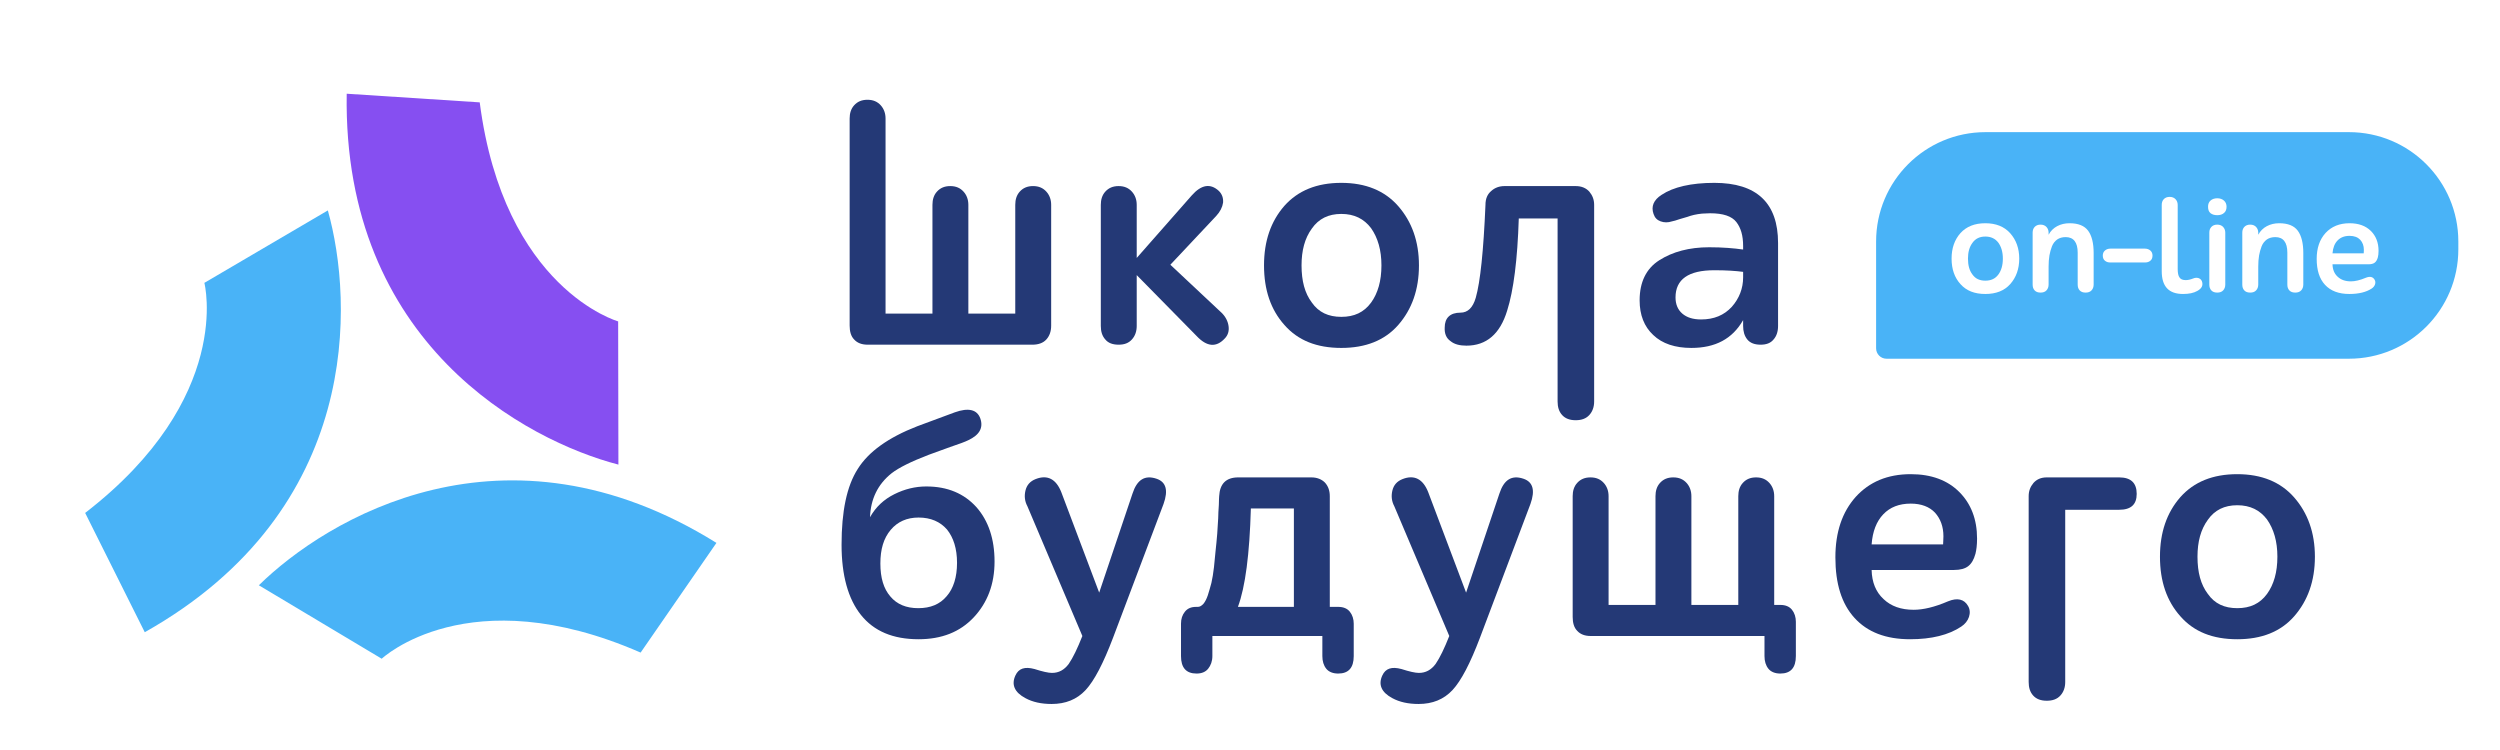 <svg width="240" height="72" viewBox="0 0 240 72" fill="none" xmlns="http://www.w3.org/2000/svg">
<g filter="url(#filter0_d_601_891)">
<path d="M81.566 27.257C81.566 27.816 81.69 28.282 82.001 28.593C82.311 28.935 82.746 29.09 83.305 29.09H99.111C99.669 29.09 100.135 28.935 100.446 28.593C100.756 28.251 100.912 27.816 100.912 27.257V15.667C100.912 15.169 100.756 14.734 100.446 14.393C100.135 14.051 99.732 13.864 99.173 13.864C98.614 13.864 98.21 14.051 97.9 14.393C97.589 14.734 97.465 15.169 97.465 15.667V26.107H92.962V15.667C92.962 15.169 92.807 14.734 92.496 14.393C92.186 14.051 91.782 13.864 91.223 13.864C90.664 13.864 90.261 14.051 89.95 14.393C89.639 14.734 89.515 15.169 89.515 15.667V26.107H85.013V7.38C85.013 6.883 84.857 6.448 84.547 6.106C84.236 5.765 83.833 5.578 83.274 5.578C82.715 5.578 82.311 5.765 82.001 6.106C81.69 6.448 81.566 6.883 81.566 7.38V27.257Z" fill="#243976"/>
<path d="M105.678 27.288C105.678 27.816 105.802 28.251 106.113 28.593C106.392 28.935 106.827 29.09 107.386 29.09C107.945 29.09 108.349 28.935 108.659 28.593C108.97 28.251 109.125 27.816 109.125 27.288V22.41L114.87 28.251C115.863 29.308 116.764 29.37 117.571 28.5C117.882 28.189 118.006 27.785 117.944 27.319C117.882 26.853 117.664 26.418 117.292 26.045L112.354 21.415L116.764 16.723C117.136 16.319 117.354 15.884 117.416 15.449C117.447 15.014 117.323 14.641 117.012 14.331C116.205 13.585 115.335 13.709 114.404 14.765L109.125 20.763V15.667C109.125 15.169 108.97 14.734 108.659 14.393C108.349 14.051 107.945 13.864 107.386 13.864C106.827 13.864 106.423 14.051 106.113 14.393C105.802 14.734 105.678 15.169 105.678 15.667V27.288Z" fill="#243976"/>
<path d="M121.346 21.477C121.346 23.839 121.998 25.734 123.302 27.195C124.606 28.686 126.407 29.401 128.767 29.401C131.096 29.401 132.928 28.686 134.233 27.195C135.537 25.703 136.22 23.808 136.22 21.477C136.22 19.178 135.537 17.282 134.233 15.791C132.928 14.299 131.096 13.554 128.767 13.554C126.407 13.554 124.606 14.299 123.302 15.76C121.998 17.251 121.346 19.147 121.346 21.477ZM124.948 21.477C124.948 20.048 125.258 18.867 125.942 17.935C126.594 17.003 127.525 16.537 128.767 16.537C130.009 16.537 130.941 17.003 131.624 17.904C132.276 18.836 132.618 20.017 132.618 21.477C132.618 22.969 132.276 24.15 131.624 25.051C130.941 25.983 130.009 26.418 128.767 26.418C127.525 26.418 126.594 25.983 125.942 25.051C125.258 24.15 124.948 22.969 124.948 21.477Z" fill="#243976"/>
<path d="M149.529 34.538C149.529 35.067 149.654 35.502 149.964 35.844C150.275 36.185 150.709 36.341 151.268 36.341C151.827 36.341 152.262 36.185 152.573 35.844C152.883 35.502 153.038 35.067 153.038 34.538V15.667C153.038 15.169 152.883 14.765 152.573 14.393C152.262 14.051 151.827 13.864 151.268 13.864H144.437C143.94 13.864 143.505 14.02 143.164 14.331C142.791 14.641 142.605 15.076 142.605 15.667C142.418 20.079 142.108 23.062 141.673 24.585C141.394 25.548 140.897 26.014 140.214 26.014C139.22 26.014 138.692 26.511 138.692 27.443C138.661 28.034 138.847 28.469 139.251 28.748C139.624 29.059 140.152 29.183 140.773 29.183C142.698 29.183 144.002 28.065 144.685 25.828C145.306 23.87 145.679 20.918 145.803 16.972H149.529V34.538Z" fill="#243976"/>
<path d="M167.34 27.288C167.34 27.816 167.465 28.251 167.744 28.593C168.024 28.935 168.458 29.09 169.017 29.09C169.576 29.09 169.98 28.935 170.259 28.593C170.539 28.282 170.694 27.847 170.694 27.288V19.333C170.694 15.48 168.645 13.554 164.577 13.554C162.341 13.554 160.633 13.958 159.515 14.703C158.739 15.2 158.49 15.822 158.739 16.537C158.863 16.91 159.08 17.127 159.422 17.251C159.764 17.376 160.136 17.376 160.509 17.251C160.664 17.22 160.912 17.158 161.254 17.034L161.999 16.816C162.155 16.754 162.372 16.692 162.62 16.63C162.869 16.568 163.148 16.537 163.397 16.506C163.645 16.506 163.894 16.474 164.173 16.474C165.415 16.474 166.254 16.754 166.688 17.314C167.123 17.873 167.34 18.619 167.34 19.613V19.955C166.471 19.831 165.384 19.737 164.08 19.737C162.155 19.737 160.571 20.172 159.298 20.98C158.025 21.788 157.404 23.093 157.404 24.833C157.404 26.232 157.838 27.35 158.708 28.158C159.577 28.997 160.819 29.401 162.372 29.401C164.67 29.401 166.316 28.531 167.34 26.729V27.288ZM163.304 26.667C162.527 26.667 161.937 26.48 161.502 26.107C161.068 25.734 160.85 25.206 160.85 24.554C160.85 22.814 162.092 21.943 164.577 21.943C165.757 21.943 166.657 22.006 167.34 22.099V22.627C167.34 23.684 166.968 24.647 166.254 25.455C165.508 26.263 164.546 26.667 163.304 26.667Z" fill="#243976"/>
<path d="M89.174 39.655C89.671 39.469 90.354 39.22 91.223 38.91C92.062 38.63 92.652 38.412 92.962 38.257C94.018 37.76 94.422 37.076 94.111 36.175C93.801 35.305 92.962 35.119 91.658 35.585L88.056 36.921C85.261 38.008 83.367 39.376 82.342 41.023C81.286 42.669 80.79 45.093 80.79 48.294C80.79 51.215 81.411 53.483 82.653 55.037C83.895 56.59 85.727 57.367 88.18 57.367C90.385 57.367 92.155 56.684 93.49 55.254C94.794 53.856 95.477 52.085 95.477 49.91C95.477 47.734 94.887 45.994 93.739 44.689C92.558 43.384 90.975 42.7 88.925 42.7C87.87 42.7 86.845 42.949 85.851 43.446C84.857 43.943 84.081 44.658 83.522 45.652C83.584 43.912 84.267 42.483 85.603 41.426C86.286 40.898 87.466 40.308 89.174 39.655ZM91.875 50.034C91.875 51.401 91.534 52.489 90.882 53.234C90.23 54.011 89.329 54.384 88.149 54.384C87 54.384 86.1 54.011 85.478 53.265C84.826 52.52 84.516 51.463 84.516 50.096C84.516 48.729 84.826 47.672 85.51 46.864C86.162 46.087 87.062 45.684 88.18 45.684C89.36 45.684 90.261 46.087 90.913 46.833C91.534 47.61 91.875 48.667 91.875 50.034Z" fill="#243976"/>
<path d="M103.907 57.056C103.441 58.237 103.007 59.138 102.603 59.729C102.168 60.319 101.64 60.599 100.988 60.599C100.647 60.599 100.088 60.474 99.311 60.226C98.38 59.977 97.79 60.164 97.479 60.847C97.076 61.717 97.386 62.463 98.442 63.023C99.125 63.395 99.963 63.582 100.957 63.582C102.292 63.582 103.379 63.147 104.218 62.246C105.056 61.344 105.926 59.667 106.857 57.212L111.701 44.378C112.167 43.073 111.95 42.265 111.018 41.955C109.9 41.582 109.155 42.048 108.72 43.384L105.522 52.892L101.889 43.26C101.392 41.986 100.553 41.551 99.436 41.986C98.877 42.203 98.566 42.576 98.442 43.104C98.318 43.633 98.38 44.13 98.628 44.596L103.907 57.056Z" fill="#243976"/>
<path d="M126.946 57.056V58.983C126.946 59.48 127.07 59.884 127.319 60.195C127.567 60.505 127.971 60.661 128.468 60.661C129.461 60.661 129.958 60.102 129.958 58.983V55.876C129.958 55.441 129.834 55.037 129.585 54.726C129.337 54.415 128.964 54.26 128.468 54.26H127.66V43.633C127.66 43.104 127.505 42.669 127.194 42.328C126.884 42.017 126.449 41.83 125.89 41.83H118.872C117.692 41.83 117.102 42.452 117.04 43.633C117.04 43.726 117.009 44.006 117.009 44.472C116.978 44.969 116.947 45.373 116.947 45.746C116.916 46.118 116.885 46.616 116.854 47.237C116.792 47.859 116.761 48.387 116.699 48.853L116.543 50.438C116.481 51.028 116.388 51.525 116.295 51.96C116.171 52.395 116.078 52.768 115.953 53.141C115.829 53.514 115.674 53.794 115.519 53.98C115.332 54.167 115.177 54.26 114.991 54.26H114.835C114.339 54.26 113.997 54.415 113.749 54.726C113.5 55.037 113.376 55.41 113.376 55.876V58.983C113.376 60.102 113.873 60.661 114.867 60.661C115.363 60.661 115.736 60.505 115.984 60.195C116.233 59.884 116.388 59.48 116.388 58.983V57.056H126.946ZM118.841 54.26C119.555 52.333 119.959 49.195 120.083 44.813H124.213V54.26H118.841Z" fill="#243976"/>
<path d="M139.13 57.056C138.664 58.237 138.23 59.138 137.826 59.729C137.391 60.319 136.863 60.599 136.211 60.599C135.87 60.599 135.311 60.474 134.535 60.226C133.603 59.977 133.013 60.164 132.702 60.847C132.299 61.717 132.609 62.463 133.665 63.023C134.348 63.395 135.187 63.582 136.18 63.582C137.516 63.582 138.602 63.147 139.441 62.246C140.279 61.344 141.149 59.667 142.08 57.212L146.924 44.378C147.39 43.073 147.173 42.265 146.241 41.955C145.123 41.582 144.378 42.048 143.943 43.384L140.745 52.892L137.112 43.26C136.615 41.986 135.777 41.551 134.659 41.986C134.1 42.203 133.789 42.576 133.665 43.104C133.541 43.633 133.603 44.13 133.851 44.596L139.13 57.056Z" fill="#243976"/>
<path d="M152.716 57.056H169.391V58.983C169.391 59.48 169.515 59.884 169.764 60.195C170.012 60.505 170.416 60.661 170.913 60.661C171.907 60.661 172.403 60.102 172.403 58.983V55.689C172.403 55.254 172.279 54.85 172.031 54.539C171.782 54.229 171.41 54.073 170.913 54.073H170.323V43.633C170.323 43.136 170.168 42.7 169.857 42.359C169.547 42.017 169.143 41.83 168.584 41.83C168.025 41.83 167.621 42.017 167.311 42.359C167 42.7 166.876 43.136 166.876 43.633V54.073H162.373V43.633C162.373 43.136 162.218 42.7 161.908 42.359C161.597 42.017 161.193 41.83 160.634 41.83C160.076 41.83 159.672 42.017 159.361 42.359C159.051 42.7 158.927 43.136 158.927 43.633V54.073H154.424V43.633C154.424 43.136 154.269 42.7 153.958 42.359C153.648 42.017 153.244 41.83 152.685 41.83C152.126 41.83 151.722 42.017 151.412 42.359C151.101 42.7 150.977 43.136 150.977 43.633V55.223C150.977 55.782 151.101 56.248 151.412 56.559C151.722 56.901 152.157 57.056 152.716 57.056Z" fill="#243976"/>
<path d="M187.593 50.717C188.183 50.717 188.649 50.593 188.96 50.344C189.27 50.096 189.488 49.723 189.643 49.164C189.736 48.791 189.798 48.325 189.798 47.703C189.798 45.839 189.208 44.347 188.09 43.229C186.972 42.11 185.42 41.52 183.432 41.52C181.197 41.52 179.458 42.265 178.154 43.695C176.849 45.155 176.197 47.082 176.197 49.505C176.197 52.023 176.787 53.949 178.029 55.316C179.271 56.684 181.041 57.367 183.37 57.367C185.42 57.367 187.066 56.963 188.277 56.155C188.649 55.907 188.898 55.596 189.022 55.223C189.146 54.85 189.115 54.477 188.929 54.167C188.556 53.514 187.904 53.359 187.003 53.731C185.699 54.291 184.612 54.539 183.712 54.539C182.501 54.539 181.538 54.198 180.824 53.514C180.079 52.83 179.706 51.898 179.675 50.717H187.593ZM183.432 44.347C184.457 44.347 185.233 44.658 185.761 45.217C186.289 45.808 186.569 46.554 186.569 47.486C186.569 47.797 186.538 48.076 186.538 48.263H179.675C179.768 47.02 180.141 46.056 180.793 45.373C181.445 44.689 182.315 44.347 183.432 44.347Z" fill="#243976"/>
<path d="M196.491 41.83C195.932 41.83 195.528 42.017 195.218 42.359C194.907 42.731 194.752 43.136 194.752 43.633V61.469C194.752 61.997 194.876 62.432 195.187 62.774C195.497 63.116 195.932 63.271 196.491 63.271C197.05 63.271 197.484 63.116 197.795 62.774C198.106 62.432 198.261 61.997 198.261 61.469V44.938H203.447C204.564 44.938 205.123 44.441 205.123 43.415C205.123 42.359 204.564 41.83 203.447 41.83H196.491Z" fill="#243976"/>
<path d="M207.357 49.443C207.357 51.805 208.009 53.7 209.313 55.161C210.617 56.652 212.418 57.367 214.778 57.367C217.107 57.367 218.939 56.652 220.244 55.161C221.548 53.669 222.231 51.774 222.231 49.443C222.231 47.144 221.548 45.248 220.244 43.757C218.939 42.265 217.107 41.52 214.778 41.52C212.418 41.52 210.617 42.265 209.313 43.726C208.009 45.217 207.357 47.113 207.357 49.443ZM210.959 49.443C210.959 48.014 211.269 46.833 211.953 45.901C212.605 44.969 213.536 44.503 214.778 44.503C216.021 44.503 216.952 44.969 217.635 45.87C218.287 46.802 218.629 47.983 218.629 49.443C218.629 50.935 218.287 52.116 217.635 53.017C216.952 53.949 216.021 54.384 214.778 54.384C213.536 54.384 212.605 53.949 211.953 53.017C211.269 52.116 210.959 50.935 210.959 49.443Z" fill="#243976"/>
<path d="M180.106 19.186C180.106 13.386 184.807 8.686 190.606 8.686H225.5C231.299 8.686 236 13.387 236 19.186V19.937C236 25.736 231.299 30.437 225.5 30.437H181.106C180.553 30.437 180.106 29.989 180.106 29.437V19.186Z" fill="#49B3F7"/>
<path d="M187.352 20.826C187.352 21.839 187.637 22.651 188.206 23.277C188.776 23.916 189.562 24.222 190.592 24.222C191.609 24.222 192.409 23.916 192.979 23.277C193.548 22.638 193.847 21.825 193.847 20.826C193.847 19.841 193.548 19.029 192.979 18.39C192.409 17.75 191.609 17.431 190.592 17.431C189.562 17.431 188.776 17.75 188.206 18.376C187.637 19.015 187.352 19.828 187.352 20.826ZM188.925 20.826C188.925 20.214 189.06 19.708 189.359 19.308C189.643 18.909 190.05 18.709 190.592 18.709C191.135 18.709 191.542 18.909 191.84 19.295C192.125 19.695 192.274 20.201 192.274 20.826C192.274 21.466 192.125 21.972 191.84 22.358C191.542 22.758 191.135 22.944 190.592 22.944C190.05 22.944 189.643 22.758 189.359 22.358C189.06 21.972 188.925 21.466 188.925 20.826Z" fill="white"/>
<path d="M195.133 23.317C195.133 23.543 195.187 23.73 195.322 23.876C195.458 24.023 195.648 24.089 195.892 24.089C196.136 24.089 196.326 24.023 196.461 23.876C196.597 23.73 196.665 23.543 196.665 23.317V21.599C196.665 21.199 196.692 20.84 196.746 20.52C196.8 20.214 196.882 19.921 196.99 19.641C197.099 19.362 197.275 19.149 197.492 18.989C197.709 18.842 197.98 18.762 198.305 18.762C199.065 18.762 199.458 19.268 199.458 20.254V23.317C199.458 23.543 199.512 23.73 199.648 23.876C199.783 24.023 199.973 24.089 200.217 24.089C200.461 24.089 200.651 24.023 200.787 23.876C200.922 23.73 200.99 23.543 200.99 23.317V20.28C200.99 19.348 200.814 18.629 200.461 18.15C200.109 17.67 199.512 17.431 198.672 17.431C198.238 17.431 197.844 17.524 197.492 17.71C197.139 17.897 196.855 18.176 196.665 18.536V18.336C196.665 18.123 196.597 17.937 196.461 17.79C196.326 17.644 196.136 17.564 195.892 17.564C195.648 17.564 195.458 17.644 195.322 17.79C195.187 17.937 195.133 18.123 195.133 18.336V23.317Z" fill="white"/>
<path d="M205.909 21.199C206.126 21.199 206.302 21.146 206.438 21.026C206.573 20.92 206.641 20.747 206.641 20.534C206.641 20.334 206.573 20.174 206.438 20.054C206.302 19.934 206.126 19.868 205.909 19.868H202.6C202.383 19.868 202.207 19.934 202.072 20.054C201.936 20.174 201.868 20.334 201.868 20.534C201.868 20.747 201.936 20.92 202.072 21.026C202.207 21.146 202.383 21.199 202.6 21.199H205.909Z" fill="white"/>
<path d="M207.527 22.038C207.527 23.503 208.205 24.222 209.574 24.222C210.144 24.222 210.591 24.129 210.944 23.929C211.377 23.69 211.527 23.383 211.377 22.984C211.31 22.837 211.201 22.744 211.038 22.691C210.876 22.651 210.713 22.664 210.55 22.731C210.279 22.837 210.049 22.891 209.832 22.891C209.547 22.891 209.344 22.811 209.235 22.638C209.113 22.478 209.059 22.198 209.059 21.825V15.673C209.059 15.46 208.991 15.273 208.855 15.127C208.72 14.98 208.53 14.9 208.286 14.9C208.042 14.9 207.852 14.98 207.716 15.127C207.581 15.273 207.527 15.46 207.527 15.673V22.038Z" fill="white"/>
<path d="M212.095 23.317C212.095 23.543 212.149 23.73 212.285 23.876C212.42 24.023 212.61 24.089 212.854 24.089C213.098 24.089 213.288 24.023 213.424 23.876C213.559 23.73 213.627 23.543 213.627 23.317V18.336C213.627 18.123 213.559 17.937 213.424 17.79C213.288 17.644 213.098 17.564 212.854 17.564C212.61 17.564 212.42 17.644 212.285 17.79C212.149 17.937 212.095 18.123 212.095 18.336V23.317ZM211.973 15.846C211.973 16.112 212.041 16.325 212.203 16.459C212.366 16.592 212.583 16.658 212.854 16.658C213.125 16.658 213.342 16.592 213.505 16.445C213.668 16.312 213.749 16.112 213.749 15.846C213.749 15.606 213.668 15.406 213.505 15.26C213.342 15.114 213.125 15.034 212.854 15.034C212.583 15.034 212.366 15.114 212.203 15.26C212.041 15.406 211.973 15.606 211.973 15.846Z" fill="white"/>
<path d="M215.26 23.317C215.26 23.543 215.314 23.73 215.449 23.876C215.585 24.023 215.775 24.089 216.019 24.089C216.263 24.089 216.453 24.023 216.588 23.876C216.724 23.73 216.792 23.543 216.792 23.317V21.599C216.792 21.199 216.819 20.84 216.873 20.52C216.927 20.214 217.009 19.921 217.117 19.641C217.226 19.362 217.402 19.149 217.619 18.989C217.836 18.842 218.107 18.762 218.433 18.762C219.192 18.762 219.585 19.268 219.585 20.254V23.317C219.585 23.543 219.639 23.73 219.775 23.876C219.911 24.023 220.1 24.089 220.344 24.089C220.588 24.089 220.778 24.023 220.914 23.876C221.049 23.73 221.117 23.543 221.117 23.317V20.28C221.117 19.348 220.941 18.629 220.588 18.15C220.236 17.67 219.639 17.431 218.799 17.431C218.365 17.431 217.972 17.524 217.619 17.71C217.266 17.897 216.982 18.176 216.792 18.536V18.336C216.792 18.123 216.724 17.937 216.588 17.79C216.453 17.644 216.263 17.564 216.019 17.564C215.775 17.564 215.585 17.644 215.449 17.79C215.314 17.937 215.26 18.123 215.26 18.336V23.317Z" fill="white"/>
<path d="M227.378 21.372C227.636 21.372 227.839 21.319 227.975 21.213C228.111 21.106 228.206 20.946 228.273 20.707C228.314 20.547 228.341 20.347 228.341 20.081C228.341 19.282 228.084 18.642 227.595 18.163C227.107 17.684 226.429 17.431 225.561 17.431C224.585 17.431 223.826 17.75 223.256 18.363C222.687 18.989 222.402 19.814 222.402 20.853C222.402 21.932 222.66 22.758 223.202 23.343C223.745 23.929 224.517 24.222 225.534 24.222C226.429 24.222 227.148 24.049 227.677 23.703C227.839 23.596 227.948 23.463 228.002 23.303C228.056 23.144 228.043 22.984 227.961 22.851C227.799 22.571 227.514 22.505 227.121 22.664C226.551 22.904 226.077 23.011 225.684 23.011C225.155 23.011 224.734 22.864 224.422 22.571C224.097 22.278 223.934 21.879 223.921 21.372H227.378ZM225.561 18.642C226.009 18.642 226.348 18.776 226.578 19.015C226.809 19.268 226.931 19.588 226.931 19.988C226.931 20.121 226.917 20.241 226.917 20.32H223.921C223.961 19.788 224.124 19.375 224.409 19.082C224.694 18.789 225.073 18.642 225.561 18.642Z" fill="white"/>
<path d="M8.175 45.241L13.897 56.693C34.825 44.914 33.925 24.926 31.473 16.201L19.62 23.154C19.62 23.154 22.481 34.197 8.175 45.241Z" fill="#49B3F7"/>
<path d="M46.053 5.827L33.284 4.998C32.898 29.022 50.6 38.322 59.367 40.602L59.343 26.853C59.343 26.853 48.37 23.758 46.053 5.827Z" fill="#864FF1"/>
<path d="M61.5 58.648L68.778 48.117C48.388 35.429 31.312 45.836 24.849 52.187L36.644 59.238C36.644 59.238 44.941 51.414 61.5 58.648Z" fill="#49B3F7"/>
</g>
<defs>
<filter id="filter0_d_601_891" x="4.175" y="4.998" width="235.825" height="66.585" filterUnits="userSpaceOnUse" color-interpolation-filters="sRGB">
<feFlood flood-opacity="0" result="BackgroundImageFix"/>
<feColorMatrix in="SourceAlpha" type="matrix" values="0 0 0 0 0 0 0 0 0 0 0 0 0 0 0 0 0 0 127 0" result="hardAlpha"/>
<feOffset dy="4"/>
<feGaussianBlur stdDeviation="2"/>
<feComposite in2="hardAlpha" operator="out"/>
<feColorMatrix type="matrix" values="0 0 0 0 0 0 0 0 0 0 0 0 0 0 0 0 0 0 0.25 0"/>
<feBlend mode="normal" in2="BackgroundImageFix" result="effect1_dropShadow_601_891"/>
<feBlend mode="normal" in="SourceGraphic" in2="effect1_dropShadow_601_891" result="shape"/>
</filter>
</defs>
</svg>
